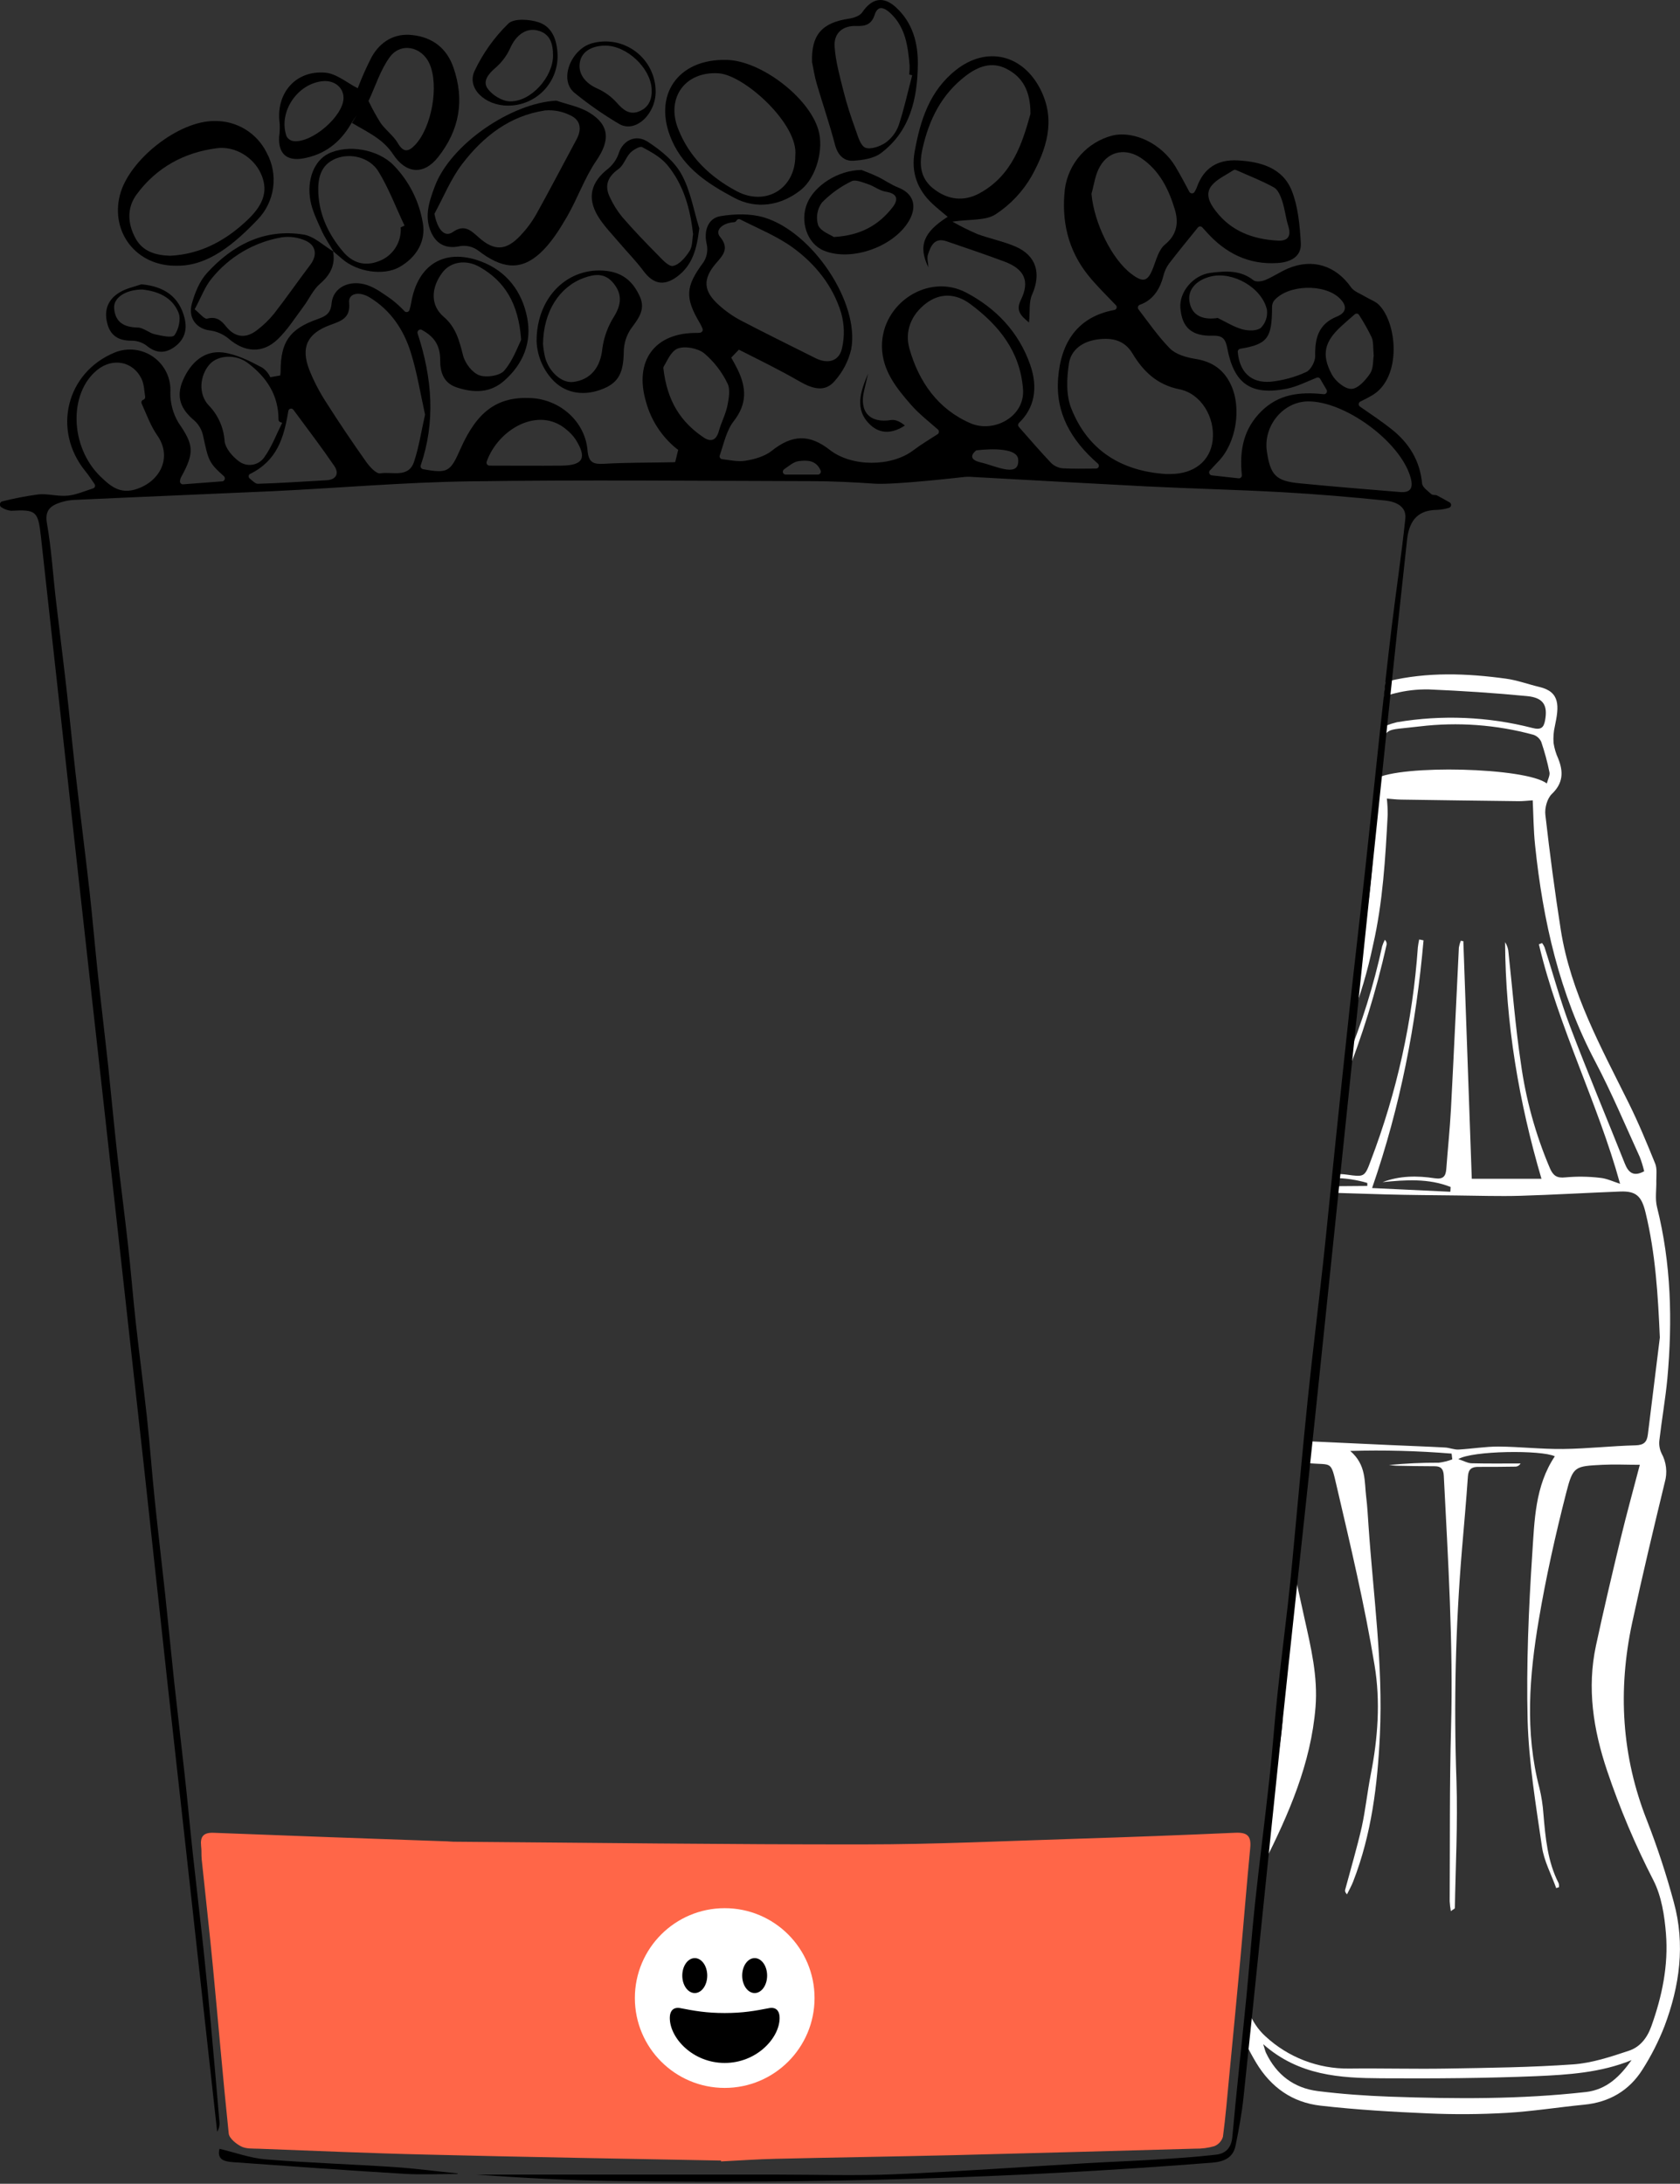 <svg width="561" height="729" viewBox="0 0 561 729" fill="none" xmlns="http://www.w3.org/2000/svg">
<rect x="0" y="0" width="561" height="729" fill="#333333" stroke="none"/>
<path d="M428.27 574.72C427.675 581.898 426.491 589.016 424.73 596L422 622.16C430.31 605.67 437.77 588.74 439.29 569.88C440.11 559.68 437.77 549.95 435.58 540.14C434.414 534.86 433.25 529.57 432.09 524.27L428.23 561.73C428.549 566.054 428.562 570.394 428.27 574.72Z" fill="white"/>
<path d="M462.44 313.73C462.076 314.421 461.775 315.144 461.54 315.89C458.731 328.886 454.762 341.603 449.68 353.89L448.97 360.79C454.822 346.123 459.504 331.016 462.97 315.61C463.066 315.278 463.067 314.927 462.974 314.594C462.88 314.262 462.695 313.963 462.44 313.73Z" fill="white"/>
<path d="M558.93 635C556.447 625.779 553.466 616.699 550 607.8C541.47 586.27 540.22 564.28 545 541.86C548.38 526.14 552.12 510.51 555.91 494.86C556.378 493.25 556.523 491.564 556.337 489.897C556.152 488.231 555.64 486.618 554.83 485.15C554.166 483.757 553.923 482.2 554.13 480.67C554.92 473.84 556.13 467.06 556.78 460.22C558.52 440.96 558.07 421.83 553.32 402.93C552.63 400.16 553.17 397.09 553.09 394.15C553.09 392.24 553.39 390.15 552.72 388.46C549.96 381.64 547.14 374.82 543.87 368.23C534.64 349.6 524.49 331.33 521.19 310.41C519.19 297.65 517.5 284.83 516.04 272C515.78 269.75 516.64 266.56 518.19 265.07C522.01 261.42 522.1 257.67 520.34 253.25C519.581 251.598 519.056 249.847 518.78 248.05C518.636 246.128 518.788 244.196 519.23 242.32C520.61 235.83 521.08 230.96 514.03 229.32C510.29 228.43 506.63 227.06 502.85 226.55C489.77 224.76 476.65 224.27 463.67 227.38C463.32 227.46 462.99 227.55 462.67 227.64L462.11 233.04C463.178 232.266 464.399 231.731 465.69 231.47C469.426 230.514 473.275 230.07 477.13 230.15C488.13 230.62 499.03 231.32 509.94 232.38C515.39 232.91 516.88 235.44 515.94 240.5C515.49 242.91 514.59 243.75 511.7 243.01C496.934 239.216 481.536 238.562 466.5 241.09C465.266 241.386 464.053 241.767 462.87 242.23C462.318 241.583 461.826 240.887 461.4 240.15L460.27 251.15C463.49 242.41 461.66 243.98 474.03 242.5C486.758 240.972 499.661 241.916 512.03 245.28C512.612 245.474 513.147 245.787 513.601 246.198C514.056 246.609 514.42 247.111 514.67 247.67C515.8 250.988 516.715 254.375 517.41 257.81C517.62 258.87 516.89 260.13 516.53 261.54C509.45 256.16 467.74 255.2 459.35 259.98L458.35 269.36C458.914 272.247 459.102 275.195 458.91 278.13C458.26 292.57 456.79 306.93 453.05 320.73L451 340.86C454.188 332.625 456.696 324.144 458.5 315.5C461.78 301.14 462.62 286.56 463.39 271.95C463.395 270.16 463.302 268.37 463.11 266.59C464.72 266.71 466.28 266.91 467.85 266.93C480.97 267.13 494.09 267.307 507.21 267.46C508.67 267.46 510.13 267.29 511.82 267.18C512.05 271.93 512.07 277.1 512.61 282.18C515.23 307.37 520.73 331.73 532.69 354.37C538.15 364.72 542.69 375.56 547.56 386.21C548.16 387.772 548.654 389.372 549.04 391C545.61 392.84 543.84 391.61 542.59 388.47C536.52 373.2 530.14 358.04 524.31 342.68C521 334 518.6 325 515.76 316.19C515.541 315.705 515.269 315.246 514.95 314.82L513.88 315.24C520.4 342.89 533.63 368.36 540.99 395.18C538.74 394.47 536.53 393.38 534.23 393.18C530.409 392.734 526.552 392.687 522.72 393.04C519.89 393.35 518.66 392.47 517.58 390.04C512.78 378.79 509.507 366.948 507.85 354.83C506.02 342.66 505.08 330.35 503.74 318.1C503.682 316.822 503.285 315.583 502.59 314.51C502.73 341.57 507.22 367.96 514.74 393.51H491.47C490.53 366.95 489.59 340.57 488.65 314.19L487.8 314.04C487.503 314.777 487.288 315.545 487.16 316.33C486.27 334.33 485.46 352.33 484.51 370.33C484.15 376.97 483.45 383.59 482.96 390.22C482.77 392.74 481.87 393.75 479.07 393.33C473.24 392.44 467.38 392.46 461.68 394.63C469.4 393.85 477.07 393.33 484.4 396.24C484.4 396.77 484.33 397.31 484.3 397.84L458.18 396.6C467.7 369.11 472.91 341.77 475.36 313.91L473.91 313.61C473.716 314.482 473.566 315.363 473.46 316.25C471.753 340.649 466.449 364.662 457.72 387.51C455.72 392.95 455.51 392.94 449.72 392.12C448.412 391.942 447.09 391.881 445.77 391.94L445.64 393.26C449.346 393.295 453.028 393.847 456.58 394.9C456.58 395.24 456.58 395.57 456.58 395.9C452.84 395.9 449.1 395.99 445.37 395.99L445.14 398.19C451.06 398.39 456.977 398.57 462.89 398.73C470.83 398.94 478.76 398.99 486.7 399.08C493.7 399.15 500.65 399.39 507.61 399.19C518.78 398.86 529.92 398.19 541.08 397.76C546.28 397.57 548.15 399.26 549.46 404.64C552.82 418.37 553.65 432.34 554.27 446.51C552.95 457.29 551.59 468.06 550.27 478.85C549.96 481.42 548.92 482.42 546.11 482.49C538.11 482.69 530.03 483.62 521.98 483.71C514.76 483.8 507.54 482.95 500.32 482.9C495.91 482.9 491.48 483.65 487.06 483.9C485.55 483.97 484.06 483.29 482.5 483.21C476.36 482.88 470.22 482.67 464.08 482.39L436.56 481.12L435.81 488.36L436.95 488.44C444.83 489.18 444.31 487.34 446.33 496.03C450.96 515.91 455.71 535.81 459.01 555.93C461.01 567.93 460.12 580.29 457.73 592.38C456.59 598.19 455.99 604.12 454.73 609.89C453.13 616.89 451.05 623.89 449.19 630.84C449.09 631.24 449.13 631.69 449.8 632.38C450.5 630.94 451.31 629.55 451.88 628.06C458 612.31 460.01 595.86 460.79 579.06C461.88 555.62 458.57 532.47 456.98 509.21C456.76 506.07 456.61 502.93 456.22 499.81C455.57 494.65 456.34 489.06 450.88 484.36C462.172 484.03 473.472 484.327 484.73 485.25C484.81 485.89 484.89 486.54 484.96 487.18C483.514 487.72 482.011 488.092 480.48 488.29C474.917 488.263 469.357 488.524 463.82 489.07C464.82 489.15 465.82 489.3 466.82 489.31C470.92 489.39 475.02 489.47 479.12 489.47C481.25 489.47 481.98 490.47 482.12 492.56C483.53 520.56 485.31 548.56 484.55 576.69C484.03 596.02 484.2 615.37 484.09 634.69C484.155 635.797 484.286 636.899 484.48 637.99C485.31 637.36 485.81 637.16 485.82 636.99C486.06 622.85 486.82 608.69 486.36 594.58C485.436 568.837 486.044 543.061 488.18 517.39C488.87 509.2 489.62 501.01 490.18 492.82C490.35 490.4 491.51 489.68 493.61 489.68C497.71 489.68 501.81 489.68 505.91 489.6C506.286 489.614 506.657 489.522 506.983 489.334C507.308 489.147 507.574 488.872 507.75 488.54C502.32 488.54 496.89 488.62 491.46 488.48C490.18 488.48 488.91 487.72 486.97 487.09C491.63 484.24 514.73 483.99 519.2 486.15C512.59 496.02 512.41 507.56 511.67 518.65C510.45 537.1 509.67 555.65 510.11 574.11C510.49 588.29 512.86 602.45 514.91 616.54C515.59 621.26 518.02 625.72 519.66 630.3L520.59 629.99C520.64 629.558 520.606 629.12 520.49 628.7C516.75 621.41 516.07 613.46 515.39 605.5C515.19 602.601 514.745 599.724 514.06 596.9C509.17 578.2 510.69 559.41 513.84 540.77C516.25 526.5 519.42 512.32 523.01 498.3C525.29 489.39 525.9 489.47 535.13 488.99C539.13 488.79 543.24 488.99 547.58 488.99C545.35 497.53 543.13 505.54 541.18 513.61C538.32 525.48 535.52 537.36 532.95 549.29C529.88 563.54 532.05 577.39 536.63 591.03C540.87 603.631 546.052 615.896 552.13 627.72C554.83 633 555.83 639.48 556.31 645.51C557.16 656.1 555.02 666.42 551.42 676.44C549.99 680.44 547.55 683.44 543.82 684.63C537.82 686.63 531.61 688.69 525.37 689.14C511.32 690.14 497.2 690.3 483.1 690.54C472.25 690.72 461.39 690.41 450.54 690.54C440.168 690.672 430.142 686.809 422.54 679.75C420.07 677.492 418.18 674.673 417.03 671.53L415.95 682.06C417 684.26 418.18 686.43 419.46 688.58C424.46 696.89 431.61 701.85 440.92 702.92C452.86 704.29 464.92 704.99 476.92 705.51C485.614 705.893 494.322 705.837 503.01 705.34C511.69 704.84 520.32 703.45 529.01 702.6C537.38 701.79 544.01 697.92 548.45 690.9C551.37 686.328 553.835 681.482 555.81 676.43C560.92 662.89 562.79 649.05 558.93 635ZM529.47 698.38C507.73 700.83 485.94 700.69 464.14 699.92C456.14 699.63 448.04 699.06 440.07 698.06C432.1 697.06 426.28 692.65 422.77 685.32C422.49 684.73 422.36 684.07 421.82 682.4C433.75 692.94 447.52 693.71 461.31 693.79C478.53 693.89 495.77 693.79 512.97 693.08C523.69 692.61 534.55 691.92 544.82 687.72C540.94 693.16 536.57 697.58 529.47 698.39V698.38Z" fill="white"/>
<path d="M404.69 158.69L413.69 159.69C413.826 159.69 413.96 159.663 414.085 159.609C414.21 159.556 414.322 159.478 414.416 159.38C414.509 159.281 414.582 159.165 414.629 159.038C414.676 158.911 414.697 158.775 414.69 158.64C413.83 150.22 415.28 143.12 421.24 137.25C427 131.59 433.92 130.72 442.1 131.6C442.269 131.602 442.436 131.561 442.585 131.482C442.734 131.402 442.86 131.286 442.952 131.144C443.044 131.002 443.099 130.839 443.11 130.671C443.122 130.502 443.091 130.333 443.02 130.18L440.85 126.48C440.739 126.284 440.56 126.134 440.347 126.059C440.134 125.983 439.901 125.987 439.69 126.07C436.29 127.44 433.1 129.07 429.69 129.77C417.79 132.1 412.08 128.17 409.83 116.27C409.26 113.27 408.36 111.97 405.07 112.07C397.93 112.29 394.69 109.35 394.16 102.79C393.73 97.53 398.43 91.79 404.28 91.08C409.22 90.46 414.22 90.08 418.6 93.58C419.4 94.21 421.34 93.95 422.5 93.48C425.1 92.4 427.5 90.75 430.05 89.65C438.25 86.16 446.05 88.65 451.12 95.87C452.12 97.32 454.26 98.03 455.9 99.03C457.54 100.03 459.28 100.56 460.5 101.8C466.56 107.96 468.1 125.73 458.5 131.8C457.111 132.63 455.679 133.388 454.21 134.07C454.072 134.152 453.956 134.265 453.871 134.401C453.786 134.537 453.735 134.691 453.723 134.851C453.71 135.011 453.736 135.172 453.798 135.319C453.86 135.467 453.957 135.597 454.08 135.7C457.68 138.2 461.27 140.57 464.64 143.24C470.46 147.85 474.17 153.72 474.87 161.38C474.99 162.68 476.81 163.89 477.99 164.98C478.4 165.36 479.34 165.11 479.9 165.41C481.33 166.16 482.74 166.96 484.15 167.76C484.296 167.865 484.41 168.007 484.481 168.172C484.552 168.337 484.578 168.517 484.556 168.695C484.533 168.873 484.463 169.042 484.353 169.183C484.243 169.325 484.097 169.434 483.93 169.5C482.633 169.906 481.289 170.144 479.93 170.21C473.93 170.26 470.62 173.21 469.85 180.21C467.71 199.59 465.68 218.97 463.63 238.36C460.83 265.027 458.04 291.693 455.26 318.36C449.927 369.573 444.594 420.783 439.26 471.99C435.36 509.1 431.26 546.19 427.37 583.3C423.28 622.24 419.37 661.19 415.25 700.13C414.67 705.56 413.68 710.96 412.58 716.31C411.75 720.37 408.63 721.64 404.8 721.95C338.51 727.19 272.11 729.01 205.63 728.09C190.16 727.88 174.7 727.09 159.23 725.94H166.03H260.03C272.96 725.94 285.9 726.37 298.8 725.82C320.03 724.93 341.24 723.39 362.46 722.15C370.24 721.7 378.04 721.41 385.83 720.92C392.57 720.5 399.33 720.07 406.05 719.29C409.23 718.92 411.17 717.1 411.51 713.35C412.92 697.69 414.69 682.08 416.23 666.44C417.23 656.06 417.99 645.65 419.1 635.29C420.6 621.29 422.41 607.35 423.94 593.37C424.94 584.15 425.59 574.88 426.57 565.66C427.66 555.46 428.95 545.29 430.11 535.1C430.66 530.33 431.11 525.54 431.58 520.76C433.29 502.76 434.87 484.82 436.72 466.88C438.28 451.74 440.18 436.64 441.83 421.51C443.19 409.01 444.37 396.51 445.68 384C447.34 368.05 448.99 352.09 450.73 336.15C452.38 321.03 454.17 305.93 455.82 290.81C457.54 275.2 459.15 259.57 460.82 243.96C462.07 232.45 463.31 220.96 464.7 209.46C466.17 197.34 468 185.25 469.28 173.11C469.72 168.98 465.99 167.48 462.75 167.11C451.32 165.94 439.86 164.96 428.39 164.32C413.27 163.48 398.12 163.13 383 162.38C363.53 161.38 344.06 160.27 324.59 159.21C323.769 159.08 322.11 159.21 322.11 159.21C322.11 159.21 298.743 161.933 292.05 161.46C285.05 160.98 278.13 160.64 271.16 160.62C232.98 160.53 194.79 160.15 156.62 160.69C134.84 161 113.09 162.92 91.32 163.96C69.32 164.96 47.37 165.84 25.39 166.86C23.079 166.904 20.797 167.393 18.671 168.3C16.201 169.45 15.05 171.2 15.671 174.68C17.171 183.14 17.671 191.76 18.671 200.31C19.791 210 21.041 219.68 22.14 229.37C23.221 238.91 24.14 248.47 25.21 258.01C26.741 271.31 28.441 284.6 29.941 297.9C30.941 306.95 31.7 316.03 32.67 325.08C33.78 335.45 35.041 345.8 36.16 356.17C37.16 365.72 38.04 375.29 39.1 384.83C40.24 395.02 41.59 405.19 42.721 415.37C43.721 424.1 44.38 432.85 45.35 441.58C46.51 452.09 47.92 462.58 49.06 473.08C50.06 482.31 50.73 491.57 51.681 500.8C52.77 511.33 54.03 521.8 55.17 532.37C56.17 542.08 57.17 551.8 58.17 561.5C59.28 571.69 60.51 581.87 61.62 592.06C62.62 600.94 63.42 609.84 64.38 618.73C65.54 629.41 66.82 640.09 67.96 650.73C68.82 658.803 69.614 666.88 70.34 674.96C71.34 685.96 72.341 697.05 73.26 708.1C73.422 709.326 73.161 710.572 72.52 711.63C71.1 698.79 69.677 685.947 68.251 673.1C64.197 636.293 60.114 599.427 56.001 562.5C53.291 537.99 50.71 513.5 48.001 488.96C40.94 425.213 33.857 361.46 26.75 297.7C22.364 258.133 17.997 218.567 13.65 179C12.72 170.6 12.03 170.05 3.71 170.51C2.583 170.382 1.499 169.999 0.54 169.39C0.374 169.312 0.235 169.187 0.139 169.031C0.043 168.874 -0.005 168.693 0 168.51V168.26C0.007 168.049 0.085 167.846 0.221 167.685C0.357 167.523 0.544 167.412 0.75 167.37C4.705 166.379 8.711 165.605 12.751 165.05C16.011 164.72 19.41 165.8 22.66 165.46C25.351 165.18 27.951 164.07 31.101 163.03C31.24 162.984 31.366 162.907 31.471 162.804C31.575 162.701 31.653 162.574 31.7 162.436C31.746 162.297 31.76 162.149 31.739 162.004C31.718 161.859 31.664 161.72 31.581 161.6C30.581 160.17 29.671 158.72 28.581 157.39C17.351 143.7 22.081 124.34 38.331 117.67C40.445 116.813 42.742 116.506 45.007 116.776C47.273 117.047 49.433 117.887 51.286 119.218C53.139 120.549 54.625 122.327 55.605 124.387C56.585 126.448 57.027 128.723 56.89 131C56.828 134.573 57.774 138.091 59.62 141.15C64.68 148.48 65.04 151.05 60.431 159.37C60.269 159.74 60.158 160.13 60.1 160.53C60.079 160.673 60.088 160.82 60.129 160.959C60.169 161.098 60.239 161.227 60.334 161.336C60.43 161.446 60.547 161.533 60.68 161.592C60.812 161.652 60.956 161.682 61.1 161.68L74.27 160.68C74.446 160.647 74.609 160.567 74.743 160.45C74.878 160.332 74.978 160.181 75.034 160.012C75.09 159.842 75.1 159.661 75.062 159.487C75.025 159.312 74.941 159.151 74.82 159.02C69.67 154.44 69.59 153.68 67.82 145.46C67.414 143.54 66.421 141.793 64.981 140.46C60.48 136.74 58.62 132.64 61.1 126.92C63.72 120.92 68.27 116.92 74.441 117.67C78.971 118.25 83.44 120.52 87.56 122.72C88.732 123.521 89.662 124.628 90.251 125.92L93.57 125.34C93.653 124.898 93.696 124.45 93.7 124C93.7 114.2 96.64 109.83 106.03 106.54C108.81 105.54 110.42 104.68 110.73 101.26C111.2 95.97 116.73 93.2 122.65 95.18C125.56 96.18 128.18 98.18 130.73 99.94C132.301 101.158 133.775 102.496 135.14 103.94C135.263 104.043 135.409 104.115 135.566 104.149C135.722 104.184 135.885 104.181 136.039 104.14C136.194 104.098 136.337 104.021 136.456 103.913C136.574 103.805 136.665 103.67 136.72 103.52C136.961 102.732 137.155 101.931 137.3 101.12C139.43 88.35 148.41 82.75 160.52 87.24C169.11 90.43 174.32 97.24 176.04 106.06C177.64 114.27 174.73 121.49 168.41 127.06C163.64 131.31 158.1 131.19 152.46 129.31C148.15 127.87 146.96 124.31 146.99 120.18C146.99 115.75 145.39 112.53 140.78 110.09C140.612 110.021 140.428 109.998 140.249 110.026C140.069 110.053 139.9 110.129 139.76 110.245C139.62 110.361 139.515 110.514 139.455 110.685C139.395 110.857 139.383 111.042 139.42 111.22C144.42 126.42 145.42 140.91 140.49 155.37C140.454 155.499 140.444 155.633 140.461 155.766C140.478 155.899 140.521 156.026 140.589 156.142C140.656 156.258 140.745 156.359 140.852 156.439C140.959 156.519 141.081 156.577 141.21 156.61C149.59 158.15 150.37 157.52 153.77 149.84C159.36 137.2 166.19 132.3 177.4 132.89C187.04 133.4 195.35 140.7 196.18 150.27C196.54 154.53 198.18 155.02 201.8 154.82C209.12 154.4 216.46 154.47 223.8 154.32C224.36 154.32 224.91 154.32 225.47 154.26L226.47 150.16C226.27 150.042 226.08 149.908 225.9 149.76C220.957 145.746 217.397 140.283 215.72 134.14C211.66 120.41 218.66 110.94 232.83 111.14C233.186 111.138 233.541 111.105 233.89 111.04C234.027 111.007 234.156 110.946 234.267 110.861C234.379 110.775 234.471 110.667 234.538 110.544C234.605 110.42 234.645 110.284 234.656 110.143C234.667 110.003 234.648 109.862 234.6 109.73C234.362 109.133 234.084 108.551 233.77 107.99C228.59 99.29 228.92 95.63 234.9 87.56C236.049 85.785 236.448 83.628 236.01 81.56C234.95 77.39 236.25 72.88 240.57 72.16C245.3 71.38 250.57 71.23 255.14 72.59C271.42 77.48 287.14 101.19 284.24 116.59C283.31 120.568 281.387 124.246 278.65 127.28C275.53 130.88 271.58 129.98 266.91 127.28C260.35 123.48 253.51 120.16 246.73 116.73L244.18 119.38C244.94 120.72 245.69 122.06 246.36 123.44C249.25 129.44 249.53 134.81 245.01 140.6C242.57 143.74 241.7 148.1 240.35 152.02C240.301 152.152 240.282 152.293 240.295 152.434C240.308 152.574 240.353 152.709 240.427 152.83C240.5 152.95 240.599 153.052 240.718 153.129C240.836 153.205 240.971 153.253 241.11 153.27C243.79 153.62 246.39 154.19 248.85 153.82C251.94 153.34 255.36 152.36 257.74 150.47C264.43 145.15 270.22 144.8 277.07 150.18C284.34 155.89 297.61 155.9 304.95 150.35C307.49 148.43 310.23 146.79 313.12 144.93C313.236 144.845 313.333 144.736 313.403 144.61C313.473 144.485 313.515 144.346 313.526 144.202C313.538 144.059 313.518 143.915 313.469 143.78C313.419 143.645 313.342 143.522 313.24 143.42C309.98 140.55 306.85 138.13 304.3 135.22C299.38 129.59 294.58 123.72 294.51 115.63C294.4 101.26 310 91 322.69 97.7C332.59 102.92 340.2 110.85 344.02 121.79C346.7 129.47 345.43 136.26 340.27 141.17C340.1 141.344 339.999 141.574 339.986 141.817C339.973 142.06 340.05 142.299 340.2 142.49C343.97 146.75 347.36 150.71 350.94 154.49C351.98 155.531 353.347 156.181 354.81 156.33C358.22 156.53 361.65 156.45 366 156.42C366.192 156.421 366.38 156.363 366.538 156.254C366.696 156.145 366.817 155.99 366.884 155.811C366.952 155.631 366.963 155.435 366.916 155.249C366.868 155.063 366.765 154.896 366.62 154.77C357.54 146.86 352.44 137.77 353.34 126.25C354.27 114.19 359.9 105.75 372.13 103.47C372.297 103.439 372.451 103.364 372.578 103.252C372.705 103.141 372.799 102.997 372.852 102.836C372.904 102.676 372.912 102.504 372.875 102.339C372.837 102.174 372.757 102.023 372.64 101.9C369.27 98.37 366.04 95.25 363.26 91.76C356.61 83.39 354.4 73.67 355.59 63.14C356.157 58.905 357.978 54.936 360.818 51.744C363.659 48.553 367.39 46.284 371.53 45.23C378.84 43.57 388.03 48.07 392.53 55.65C394.14 58.34 395.6 61.13 397.21 64.12C397.303 64.252 397.425 64.36 397.568 64.434C397.711 64.509 397.869 64.548 398.03 64.548C398.191 64.548 398.35 64.509 398.493 64.434C398.636 64.36 398.758 64.252 398.85 64.12C399.153 63.669 399.404 63.186 399.6 62.68C401.88 56.11 406.53 53.17 413.38 53.55C421.07 53.97 428.38 56.09 431.38 63.72C433.5 69.09 434.03 75.25 434.38 81.11C434.64 85.84 430.74 87.55 426.58 87.81C416.92 88.43 409.16 84.5 402.83 77.39C402.35 76.84 401.83 76.3 401.45 75.87C401.353 75.778 401.239 75.707 401.114 75.661C400.989 75.614 400.856 75.593 400.723 75.599C400.59 75.604 400.459 75.636 400.338 75.693C400.218 75.75 400.11 75.831 400.02 75.93C396.56 80.21 393.38 84.07 390.35 88.03C389.479 89.23 388.85 90.589 388.5 92.03C387.29 96.82 384.79 100.31 380.58 101.76C380.446 101.818 380.326 101.904 380.228 102.013C380.131 102.123 380.059 102.252 380.017 102.392C379.975 102.532 379.964 102.68 379.986 102.825C380.007 102.969 380.06 103.108 380.14 103.23C383.53 107.65 386.75 112.34 390.67 116.33C392.67 118.33 396.15 119.33 399.12 119.8C404.73 120.68 408.63 123.32 411.03 128.43C414.68 136.19 412.82 147.88 406.86 154.02C406.09 154.82 405.34 155.63 404.18 156.88C404.013 157 403.887 157.168 403.819 157.362C403.751 157.556 403.745 157.766 403.801 157.964C403.856 158.162 403.972 158.337 404.131 158.467C404.29 158.597 404.486 158.675 404.69 158.69ZM141.9 138.61C141.93 138.478 141.93 138.342 141.9 138.21C140.37 131.34 139.27 124.36 137.18 117.68C134.82 110.1 130.49 103.59 123.48 99.31C119.89 97.11 116.26 97.95 116.58 101.01C117.11 106.31 113.79 107.18 110.1 108.55C102.56 111.37 100.4 115.96 103.27 123.43C104.811 127.277 106.731 130.962 109 134.43C113.25 141.13 117.7 147.7 122.28 154.18C123.45 155.84 125.66 158.25 127 158.02C130.88 157.34 136.4 159.72 138.26 154.15C139.9 149.22 140.67 144 141.9 138.61ZM389.3 158.24H390.83C398.73 158.24 404.14 153.9 404.94 147.04C405.83 139.24 401 131.37 393.84 129.95C386.52 128.5 381.84 124.11 378.18 118.02C375.53 113.58 371.41 112.65 366.54 113.3C361.54 113.97 357.66 116.7 356.94 121.37C356.2 126.28 355.94 131.98 357.77 136.44C363.32 150.37 374.44 157.26 389.3 158.24ZM245.93 73.66C245.85 73.805 245.734 73.927 245.595 74.016C245.455 74.105 245.296 74.158 245.13 74.17C241.2 74.42 238.65 76.9 240.42 79.03C243.69 82.96 241.42 85.22 239.04 87.96C234.64 93.12 234.85 97.14 239.92 101.71C242.105 103.716 244.53 105.443 247.14 106.85C255.48 111.22 263.94 115.35 272.34 119.57C276.34 121.57 280.12 120.67 281.13 116.44C282.075 112.484 281.989 108.353 280.88 104.44C278.14 95.44 272.3 88.18 264.88 82.75C259.53 78.84 253.18 76.31 247.2 73.25C247.091 73.192 246.97 73.156 246.846 73.145C246.722 73.134 246.597 73.148 246.479 73.186C246.36 73.225 246.251 73.286 246.157 73.368C246.062 73.449 245.986 73.548 245.93 73.66ZM341.59 129.66C340.59 117.27 333.51 108.53 323.99 101.48C319.28 97.99 313.99 97.62 309.17 101.32C304.35 105.02 302.02 110.5 303.68 116.38C306.83 127.52 313.28 136.66 324.14 141.32C331.94 144.65 342.53 139 341.59 129.64V129.66ZM436.79 134C428.49 134.05 421.79 142.18 423.04 150.66C424.2 158.58 426.04 160.55 433.76 161.32C444.98 162.43 456.22 163.32 467.46 164.25C471.12 164.56 472.14 162.88 470.87 158.86C467.18 147.15 449 133.89 436.79 134ZM47.791 133.49L47.901 133.44C48.093 133.36 48.253 133.218 48.356 133.037C48.46 132.856 48.5 132.646 48.471 132.44C48.17 130.44 48.111 128.22 47.251 126.44C44.401 120.59 37.66 119.36 32.541 123.44C22.851 131.2 23.32 149.16 33.541 159.07C37.27 162.69 40.681 165.46 46.92 162.76C54.23 159.6 57.16 151.97 52.53 145.36C50.29 142.16 48.95 138.36 47.31 134.74C47.254 134.626 47.221 134.502 47.215 134.376C47.208 134.249 47.227 134.122 47.271 134.003C47.315 133.884 47.383 133.776 47.471 133.684C47.558 133.592 47.664 133.519 47.78 133.47L47.791 133.49ZM364.5 64.59C364.481 64.702 364.481 64.817 364.5 64.93C365.39 74.42 371.25 86.58 377.91 91.53C381.86 94.47 383.31 93.95 385.08 89.37C386.13 86.63 386.97 83.27 389.08 81.58C393.2 78.21 393.55 74.07 392.31 69.93C390.31 63.25 387.22 56.93 381.12 52.81C376.12 49.42 370.37 50.28 367.36 55.48C365.73 58.15 365.37 61.52 364.5 64.59ZM173.92 113.69C173.993 113.534 174.024 113.362 174.01 113.19C173.1 101.19 168.51 93.93 160.29 89.19C155.55 86.44 150.4 87.42 147.72 90.99C143.83 96.17 143.72 101.99 148.18 105.77C152.32 109.31 153.38 113.83 154.65 118.71C155.31 121.29 157.71 124.43 160.06 125.28C162.41 126.13 166.86 125.48 168.38 123.73C171.23 120.41 172.78 116 173.92 113.69ZM94.231 141.14L93.66 140.94C93.461 140.88 93.288 140.754 93.168 140.584C93.048 140.414 92.989 140.208 93.001 140C93.001 131.89 89.001 125.89 82.76 121.19C78.76 118.13 72.76 118.51 69.99 121.63C66.63 125.44 66.2 131.63 69.68 135.3C72.812 138.516 74.697 142.741 75.001 147.22C75.231 149.64 77.6 152.39 79.76 153.98C80.399 154.469 81.131 154.824 81.911 155.022C82.691 155.22 83.503 155.257 84.298 155.132C85.093 155.007 85.854 154.721 86.535 154.293C87.216 153.864 87.803 153.302 88.26 152.64C90.76 149.16 92.29 145 94.231 141.14ZM414.12 116.43C413.891 116.477 413.686 116.602 413.539 116.785C413.393 116.968 413.316 117.196 413.32 117.43C413.9 124.17 417.71 127.96 424.32 127.43C428.424 127.003 432.43 125.908 436.18 124.19C437.7 123.51 439.18 120.71 439.18 118.91C439.05 112.91 440.24 108.2 446.44 105.67C449.44 104.44 450.14 102.3 447.33 99.56C442.26 94.63 430 94.94 425.4 100.42C424.961 101.071 424.741 101.845 424.77 102.63C424.75 112.83 423.29 114.93 414.12 116.43ZM221.67 122.29C221.547 122.476 221.494 122.699 221.52 122.92C222.75 133.92 227.35 140.92 234.97 146.04C237.51 147.74 239.23 146.89 240.07 143.83C240.85 141 242.31 138.33 242.89 135.47C243.39 133.01 243.96 129.92 242.89 127.92C241.025 124.085 238.382 120.679 235.13 117.92C232.95 116.23 228.69 115.4 226.24 116.38C224 117.3 222.71 120.65 221.67 122.29ZM412.75 56.76C412.608 56.697 412.452 56.67 412.297 56.682C412.141 56.695 411.991 56.745 411.86 56.83C409.18 58.56 406.45 59.77 404.7 61.83C402.25 64.7 403.96 67.83 405.96 70.43C411.19 77.26 418.51 79.91 426.77 80.33C429.96 80.5 431.27 78.9 430.22 75.55C429.35 72.78 429.06 69.81 428.15 67.05C427.61 65.4 426.75 63.32 425.4 62.57C421.57 60.44 417.45 58.84 412.75 56.76ZM162.5 154.16C162.458 154.304 162.449 154.456 162.473 154.605C162.498 154.753 162.555 154.894 162.642 155.017C162.728 155.14 162.842 155.242 162.973 155.315C163.104 155.388 163.25 155.431 163.4 155.44C171.66 155.44 179.65 155.52 187.64 155.44C194.8 155.33 196.07 152.82 192.18 146.65C191.343 145.436 190.332 144.351 189.18 143.43C179.82 135.41 166.29 143.31 162.5 154.16ZM83.55 158.16C83.412 158.23 83.292 158.334 83.203 158.461C83.114 158.589 83.058 158.737 83.04 158.891C83.022 159.046 83.043 159.203 83.101 159.347C83.158 159.492 83.251 159.62 83.371 159.72C84.54 160.72 85.371 161.53 86.121 161.5C93.76 161.27 101.4 160.75 109.03 160.32C112.45 160.13 113.24 157.92 111.64 155.57C107.48 149.47 102.99 143.57 97.971 136.79C97.861 136.639 97.709 136.524 97.534 136.46C97.359 136.395 97.169 136.385 96.988 136.428C96.807 136.472 96.643 136.569 96.517 136.707C96.391 136.844 96.309 137.016 96.28 137.2C94.79 146.29 92.49 153.74 83.55 158.2V158.16ZM406.29 106.16C406.474 106.136 406.661 106.164 406.83 106.24C409.48 107.54 412.04 109.15 414.83 109.93C416.83 110.48 419.71 110.53 421.06 109.42C421.834 108.629 422.416 107.672 422.763 106.622C423.11 105.571 423.211 104.456 423.06 103.36C421.36 95.99 411.64 90.51 404.34 92.29C399.47 93.48 396.67 96.65 397.16 100.42C397.74 104.69 400.74 106.92 406.29 106.2V106.16ZM458.71 118.76C458.725 118.694 458.725 118.626 458.71 118.56C458.47 116.09 458.71 114.12 458.01 112.56C456.774 110.005 455.378 107.53 453.83 105.15C453.76 105.031 453.665 104.928 453.55 104.85C453.436 104.772 453.306 104.721 453.17 104.699C453.033 104.677 452.893 104.685 452.76 104.723C452.627 104.762 452.504 104.829 452.4 104.92C450.92 106.22 449.4 107.51 447.97 108.83C442.3 113.98 441.15 118.3 444.73 125C445.94 127.26 449.05 129.85 451.26 129.82C453.47 129.79 456.01 126.93 457.5 124.71C458.66 123 458.46 120.43 458.71 118.8V118.76ZM273.18 158.43C273.334 158.419 273.482 158.372 273.615 158.294C273.747 158.216 273.86 158.109 273.944 157.98C274.028 157.851 274.082 157.705 274.1 157.552C274.119 157.4 274.102 157.245 274.05 157.1C272.51 153.49 269.37 153.62 266.74 153.93C265.01 154.14 263.42 155.58 261.79 156.7C261.603 156.848 261.474 157.059 261.428 157.294C261.382 157.528 261.422 157.772 261.54 157.98C261.625 158.115 261.743 158.227 261.883 158.304C262.023 158.381 262.181 158.421 262.34 158.42L273.18 158.43ZM326 150.35C326 150.35 322.11 153.129 327.46 154.36C332.233 155.458 339.611 159.242 340 154.36C340.031 153.971 340.031 153.749 340 153.36C339.611 148.478 326 150.35 326 150.35Z" fill="black"/>
<path d="M343.61 107.66C340.76 105.3 339.16 103.66 340.87 100.18C343.99 93.83 342.12 89.81 335.3 87.28C328.94 84.92 322.51 82.74 316.09 80.55C312.01 79.16 310.79 82.14 309.85 85.06C309.49 86.17 309.92 87.54 310.01 89.24C306.53 82.11 308.36 77.51 316.46 72.38C314.78 70.96 313.09 69.62 311.51 68.17C306.37 63.44 304.18 57.61 305.42 50.69C307.29 40.23 310.37 30.36 319.22 23.37C329.47 15.27 341.56 18.16 347.47 29.91C352.69 40.3 349.38 49.91 344.47 58.83C341.526 63.952 337.415 68.306 332.47 71.54C329.12 73.73 323.95 73.12 318.03 73.99C320.726 75.515 323.5 76.897 326.34 78.13C330.53 79.68 335 80.54 339.08 82.3C346.08 85.3 347.76 91.3 344.66 98.3C343.52 100.8 344 104 343.61 107.66ZM344.09 38.06C344.16 30.4 341.44 25.6 335.92 22.88C331.11 20.51 326.65 22.15 322.51 25.3C314.43 31.47 310.27 39.83 308.08 49.52C306.88 54.8 307.22 59.47 311.72 63C316.48 66.73 321.83 67.4 327.13 64.5C338.07 58.52 341.39 47.73 344.09 38.06Z" fill="black"/>
<path d="M119.46 29.46C120.813 25.887 122.369 22.395 124.12 19C127.04 13.87 131.71 11 137.75 11.71C144.41 12.45 149.16 16.06 151.41 22.52C155.22 33.45 153.41 43.52 146.24 52.52C141.37 58.61 135.48 57.95 131.24 51.46C129.878 49.438 128.16 47.679 126.17 46.27C123.46 44.27 120.43 42.76 117.54 41.04L119.12 38.46C118.47 39.46 117.78 40.36 117.2 41.36C113.58 47.63 108.31 51.65 101.2 52.89C95.671 53.84 92.921 51.23 93.201 45.71C93.408 44.233 93.471 42.739 93.391 41.25C92.001 31.3 98.621 23.39 108.62 24.26C112.38 24.58 115.9 27.67 119.46 29.46ZM123.06 33.71C124.277 36.27 125.646 38.755 127.16 41.15C128.86 43.5 131.38 45.3 132.83 47.76C134.7 50.96 136.34 50.76 138.57 48.43C144.17 42.58 146.68 28.53 143.4 21.24C140.81 15.48 133.75 14.03 130.09 19.15C127 23.43 125.38 28.75 123.06 33.71ZM114.71 32.59C114.65 29.16 111.64 26.75 107.84 27.09C99.27 27.86 92.841 37.47 95.691 45.52C95.917 45.924 96.23 46.273 96.607 46.543C96.984 46.812 97.415 46.996 97.871 47.08C104 48 114.82 38.69 114.71 32.59Z" fill="black"/>
<path d="M185.8 33.6C189.5 34.89 193.56 35.6 196.8 37.6C203.66 41.81 203.68 46.94 199.2 53.53C195.2 59.36 192.88 66.24 189.32 72.37C186.77 76.74 183.95 81.26 180.25 84.61C173.74 90.49 167.49 89.67 159.64 83.61C157.935 82.358 155.802 81.834 153.71 82.15C149.37 83.15 145.94 81.81 144.04 77.71C141.53 72.3 143.35 67.17 145.19 62.23C150.44 48.19 170.68 34.37 185.8 33.6ZM145.07 71.36C146.07 76.64 148.46 79.36 151.18 77.48C155.06 74.77 157.18 76.88 159.78 79.18C165.03 83.9 169.02 83.77 173.88 78.54C175.919 76.378 177.688 73.977 179.15 71.39C183.72 63.17 188.05 54.82 192.52 46.54C194.33 43.19 193.91 40.11 190.52 38.54C187.898 37.203 184.954 36.625 182.02 36.87C170.2 38.62 161.33 45.59 154.35 54.73C150.54 59.7 148.12 65.77 145.07 71.36Z" fill="black"/>
<path d="M59.221 88.71C45.3 89 36.87 77.27 40.05 65.08C43.05 53.41 59.581 40.29 71.65 40.4C75.26 40.331 78.814 41.291 81.897 43.168C84.981 45.045 87.465 47.762 89.061 51C90.994 54.549 91.745 58.621 91.206 62.626C90.666 66.631 88.864 70.359 86.061 73.27C78.111 81.59 69.49 88.76 59.221 88.71ZM56.831 85.38C67.18 84.87 75.751 80.13 83.081 73C88.421 67.76 89.501 63.13 87.081 57.87C84.66 52.61 78.6 48.67 72.41 49.48C61.49 50.88 52.2 55.94 45.6 64.94C42.3 69.45 42.6 74.7 45.27 79.59C47.7 84 52.001 85.24 56.831 85.38Z" fill="black"/>
<path d="M242.68 20C254 20.23 270 32.38 273.24 43.24C275.24 49.78 272.531 59.24 267.541 63.31C260.691 68.85 252.361 69.87 245.211 66.05C236.611 61.47 228.52 56.32 224.37 46.91C217.77 32 226.22 19.55 242.68 20ZM265.571 51.92C266.711 41.49 248.571 25.02 239.941 24.47C228.941 23.76 222.411 32.47 226.381 42.83C230.101 52.46 237.111 59.07 246.001 63.83C255.791 69 265.671 62.91 265.571 51.87V51.92Z" fill="black"/>
<path d="M271.16 20.69C270.89 11.69 274.42 7.58 283.46 6.24C285.05 6.01 287.12 5.31 287.93 4.12C291.16 -0.64 295.01 -1.41 299.25 2.51C304.76 7.61 306.58 14.33 306.49 21.51C306.35 32.95 303.93 43.78 294.17 51.12C291.78 52.92 288.09 53.46 284.94 53.66C281.79 53.86 279.72 51.74 278.82 48.28C277.04 41.43 274.71 34.73 272.72 27.93C272 25.55 271.67 23.1 271.16 20.69ZM304.61 25.12L303.61 24.87C303.728 23.875 303.774 22.872 303.75 21.87C303.18 15.53 302.42 9.22 297.45 4.51C295.61 2.78 293.24 1.36 292.08 4.92C291 8.25 288.92 8.77 286 8.67C281.3 8.5 278.4 11.13 278.7 15.56C279.03 20.56 280.45 25.56 281.7 30.56C282.79 34.87 284.18 39.12 285.7 43.31C286.49 45.51 287.33 48.63 288.98 49.31C290.63 49.99 293.86 48.91 295.72 47.63C297.738 46.169 299.268 44.134 300.11 41.79C301.92 36.32 303.14 30.68 304.61 25.12Z" fill="black"/>
<path d="M111.22 83.86C112.05 88.42 110.35 91.73 106.83 94.76C104.52 96.76 103.2 99.86 101.31 102.38C98.531 106.08 96.031 110.1 92.721 113.27C87.6 118.18 81.6 117.62 76.251 112.98C74.459 111.519 72.294 110.59 70.001 110.3C65.65 109.76 62.69 106.16 64.09 101.3C65.09 97.71 66.64 93.86 69.09 91.17C77.66 81.75 88.29 76.24 101.34 78.3C104.92 78.87 108.09 82.05 111.44 84.03L111.22 83.86ZM65.001 103.25C66.701 104.59 68.221 106.61 69.15 106.37C72.15 105.58 73.77 106.82 75.46 108.95C78.46 112.71 82.111 113.14 85.891 110.16C87.983 108.569 89.876 106.732 91.531 104.69C95.68 99.36 99.531 93.8 103.61 88.41C106.04 85.2 105.61 81.86 101.87 80.26C99.457 79.23 96.812 78.867 94.21 79.21C84.961 80.757 76.6 85.642 70.71 92.94C68.441 95.62 67.221 99.19 65.001 103.25Z" fill="black"/>
<path d="M179.18 113.85C179.18 98.92 189.91 88.95 202.55 90.44C208.21 91.1 211.55 94.24 213.71 99.1C215.64 103.49 213.07 106.5 210.61 109.86C209.101 112.16 208.294 114.849 208.29 117.6C208.17 124.26 206.65 127.54 201.69 129.66C195.36 132.38 189.22 131.41 185.01 127.29C181.448 123.701 179.367 118.903 179.18 113.85ZM181.33 114.85C181.444 116.374 181.682 117.885 182.04 119.37C183.45 124.37 187.71 127.97 191.42 127.51C197.42 126.75 200.57 122.4 201.14 116.32C201.677 112.473 203.042 108.788 205.14 105.52C207.54 101.52 207.76 98.16 204.88 94.58C202 91 198.54 91.48 194.94 92.79C186.81 95.75 181.45 104 181.33 114.85Z" fill="black"/>
<path d="M111.39 84C110 81.58 108.39 79.25 107.28 76.72C105.85 73.57 104.28 70.35 103.66 66.99C102.34 59.93 105.02 53.57 109.66 51.3C116.12 48.12 126.19 49.78 131.44 55.17C136.571 60.439 139.973 67.147 141.19 74.4C142.27 80.4 139.19 85.9 133.31 89.19C128.06 92.12 119.2 90.82 114.19 86.38C113.19 85.52 112.19 84.68 111.19 83.83L111.39 84ZM133.8 75.91L135.08 75.31C132.22 69.31 129.85 62.91 126.37 57.24C123.45 52.48 116.94 50.99 112.16 52.93C106.94 55.05 106.07 59.69 106.3 64.51C106.66 71.9 109.76 78.29 114.46 83.9C117.67 87.73 121.72 89.04 126.46 87.2C128.739 86.373 130.688 84.827 132.012 82.796C133.335 80.765 133.963 78.359 133.8 75.94V75.91Z" fill="black"/>
<path d="M233.51 76.22C232.72 82.88 231.34 88.57 225.95 92.46C221.53 95.65 218.04 94.71 214.87 90.46C212.44 87.17 209.52 84.24 206.87 81.11C204.41 78.2 201.66 75.44 199.7 72.22C195.89 65.98 197.4 60.66 203.19 56.22C204.837 54.813 206.056 52.974 206.71 50.91C208.05 46.96 212.25 44.67 216.32 47.33C220.62 50.13 225.1 53.74 227.52 58.1C230.57 63.53 231.6 70.12 233.51 76.22ZM231.44 78.22C230.5 69.63 228.26 61.65 222.82 55.07C220.69 52.51 217.47 50.72 214.46 49.13C213.66 48.7 211.46 50 210.46 51.03C208.93 52.63 208.25 55.2 206.54 56.42C202.97 58.96 201.75 61.89 203.63 65.8C204.729 68.192 206.131 70.434 207.8 72.47C211.48 76.72 215.37 80.78 219.32 84.77C220.95 86.42 223.23 89.08 224.74 88.77C226.85 88.37 228.9 85.9 230.25 83.83C231.27 82.28 231.11 80 231.44 78.17V78.22Z" fill="black"/>
<path d="M287.67 56.74C288.6 57.12 290.89 57.94 293.08 58.99C295.42 60.11 297.58 61.68 299.98 62.62C304.66 64.44 306.24 68.27 303.98 72.9C299.35 82.09 284.5 87.6 275 83.62C269.57 81.34 267 73.92 269.56 67.82C272 62 279.75 56.81 287.67 56.74ZM278.44 79.12C287.49 78.6 293.37 75.12 297.92 69.38C300.1 66.64 299.81 64.62 295.7 63.97C293.7 63.65 291.88 62.14 289.88 61.49C288.09 60.9 285.71 59.85 284.39 60.49C280.691 62.275 277.33 64.691 274.46 67.63C273.678 68.698 273.156 69.934 272.936 71.24C272.715 72.545 272.803 73.884 273.19 75.15C274.09 77.28 277.32 78.35 278.44 79.12Z" fill="black"/>
<path d="M218.94 30.62C218.94 38.17 212.09 44.62 206.66 41.32C201.436 38.239 196.454 34.762 191.76 30.92C186.54 26.53 190.76 16.3 197.76 14.43C200.249 13.75 202.861 13.653 205.393 14.148C207.925 14.642 210.309 15.714 212.359 17.281C214.408 18.848 216.069 20.867 217.21 23.18C218.352 25.494 218.944 28.04 218.94 30.62ZM202.19 15.23C197.61 15.23 194.37 17.23 193.68 20.53C192.85 24.47 195.31 27.75 199.56 29.6C202.045 30.727 204.263 32.366 206.07 34.41C208.13 36.73 210.22 38.41 213.27 37.24C216.65 35.97 217.83 33.09 217.6 29.63C217.14 22.58 209.28 15.27 202.19 15.23Z" fill="black"/>
<path d="M169.57 35.26C162.01 35.26 155.82 29.49 158.43 23.78C161.216 17.842 165.051 12.456 169.75 7.88C171.6 6.07 176.83 6.4 179.94 7.46C184.6 9.05 186.07 13.71 186.19 18.46C186.233 20.663 185.834 22.852 185.016 24.898C184.198 26.944 182.979 28.805 181.429 30.371C179.88 31.937 178.032 33.177 175.995 34.017C173.958 34.856 171.774 35.279 169.57 35.26ZM184.67 18.65C184.67 14.78 183.87 11.24 179.46 10.16C175.57 9.22 172.24 11.84 170.37 16.07C169.243 18.559 167.592 20.777 165.53 22.57C163.18 24.57 161.04 27.08 162.83 29.57C164.36 31.74 167.7 33.8 170.27 33.84C177.31 34 184.62 25.72 184.67 18.65Z" fill="black"/>
<path d="M47.211 94.91C55.071 95.6 59.891 99.26 61.62 106.16C62.681 110.37 61.431 113.73 57.87 116.09C54.711 118.18 51.77 117.77 48.791 115.26C47.328 114.233 45.577 113.698 43.791 113.73C39.571 113.73 36.791 112.03 35.791 107.83C34.651 103.37 36.191 99.83 39.961 97.6C42.081 96.28 44.751 95.77 47.211 94.91ZM47.611 96.65C41.92 96.65 37.85 99.4 38.111 102.91C38.471 107.56 41.38 109.24 45.92 109.34C47.87 109.34 49.73 111.15 51.74 111.6C53.931 112.09 57.511 112.9 58.251 111.91C59.63 110.04 60.461 106.58 59.66 104.5C57.52 99 52.38 97.21 47.611 96.65Z" fill="black"/>
<path d="M152.82 725.73C146.88 725.73 140.92 726.03 134.99 725.68C116.42 724.56 97.86 723.24 79.3 721.89C76.11 721.66 72.18 721.71 73.3 717.33C78.53 718.57 83.55 720.43 88.69 720.85C102.89 722.01 117.15 722.46 131.37 723.4C138.54 723.88 145.68 724.82 152.83 725.55L152.82 725.73Z" fill="black"/>
<path d="M289.89 124.7C289.46 126.57 289.03 128.45 288.57 130.32C286.81 137.47 290.45 141.38 297.57 140.22C299.06 139.98 300.74 140.86 302.16 142.05C298.09 144.75 294.04 144.97 290.71 141.91C285.12 136.77 287.4 130.56 289.89 124.7Z" fill="black"/>
<path d="M240.76 721.25C207.88 720.61 175.01 720.08 142.13 719.25C123.55 718.82 104.98 717.99 86.4 717.3C84.4 717.23 82.2 717.38 80.54 716.54C78.88 715.7 76.54 713.83 76.38 712.23C74.43 693.7 72.88 675.13 71.1 656.58C69.95 644.58 68.59 632.65 67.35 620.68C67.2 619.2 67.35 617.68 67.15 616.22C66.82 613.09 67.94 611.7 71.33 611.83C97.03 612.83 122.734 613.773 148.44 614.66C149.44 614.66 150.44 614.8 151.44 614.81C197.13 615.15 242.81 615.76 288.5 615.71C312.23 615.71 335.96 614.56 359.69 613.82C377.277 613.274 394.857 612.607 412.43 611.82C416.43 611.64 417.87 612.82 417.49 616.82C416.29 629.3 415.3 641.82 414.16 654.27C412.97 667.27 411.7 680.21 410.46 693.17C409.81 699.9 409.27 706.64 408.37 713.33C408.155 714.032 407.786 714.676 407.289 715.216C406.793 715.756 406.181 716.178 405.5 716.45C403.424 717.045 401.27 717.325 399.11 717.28C372.217 718.04 345.33 718.764 318.45 719.45C298.69 719.92 278.93 720.2 259.17 720.66C253.04 720.8 246.91 721.23 240.78 721.53L240.76 721.25Z" fill="#FF6648"/>
<path d="M242 697C258.569 697 272 683.569 272 667C272 650.431 258.569 637 242 637C225.431 637 212 650.431 212 667C212 683.569 225.431 697 242 697Z" fill="white"/>
<path d="M242 672C235.962 672 231.955 671.297 227 670.333C225.868 670.115 223.667 670.333 223.667 673.667C223.667 680.333 231.325 688.667 242 688.667C252.673 688.667 260.333 680.333 260.333 673.667C260.333 670.333 258.132 670.113 257 670.333C252.045 671.297 248.038 672 242 672Z" fill="black"/>
<path d="M232 665.333C234.301 665.333 236.167 662.721 236.167 659.5C236.167 656.278 234.301 653.667 232 653.667C229.699 653.667 227.833 656.278 227.833 659.5C227.833 662.721 229.699 665.333 232 665.333Z" fill="black"/>
<path d="M252 665.333C254.301 665.333 256.167 662.721 256.167 659.5C256.167 656.278 254.301 653.667 252 653.667C249.699 653.667 247.833 656.278 247.833 659.5C247.833 662.721 249.699 665.333 252 665.333Z" fill="black"/>
</svg>
